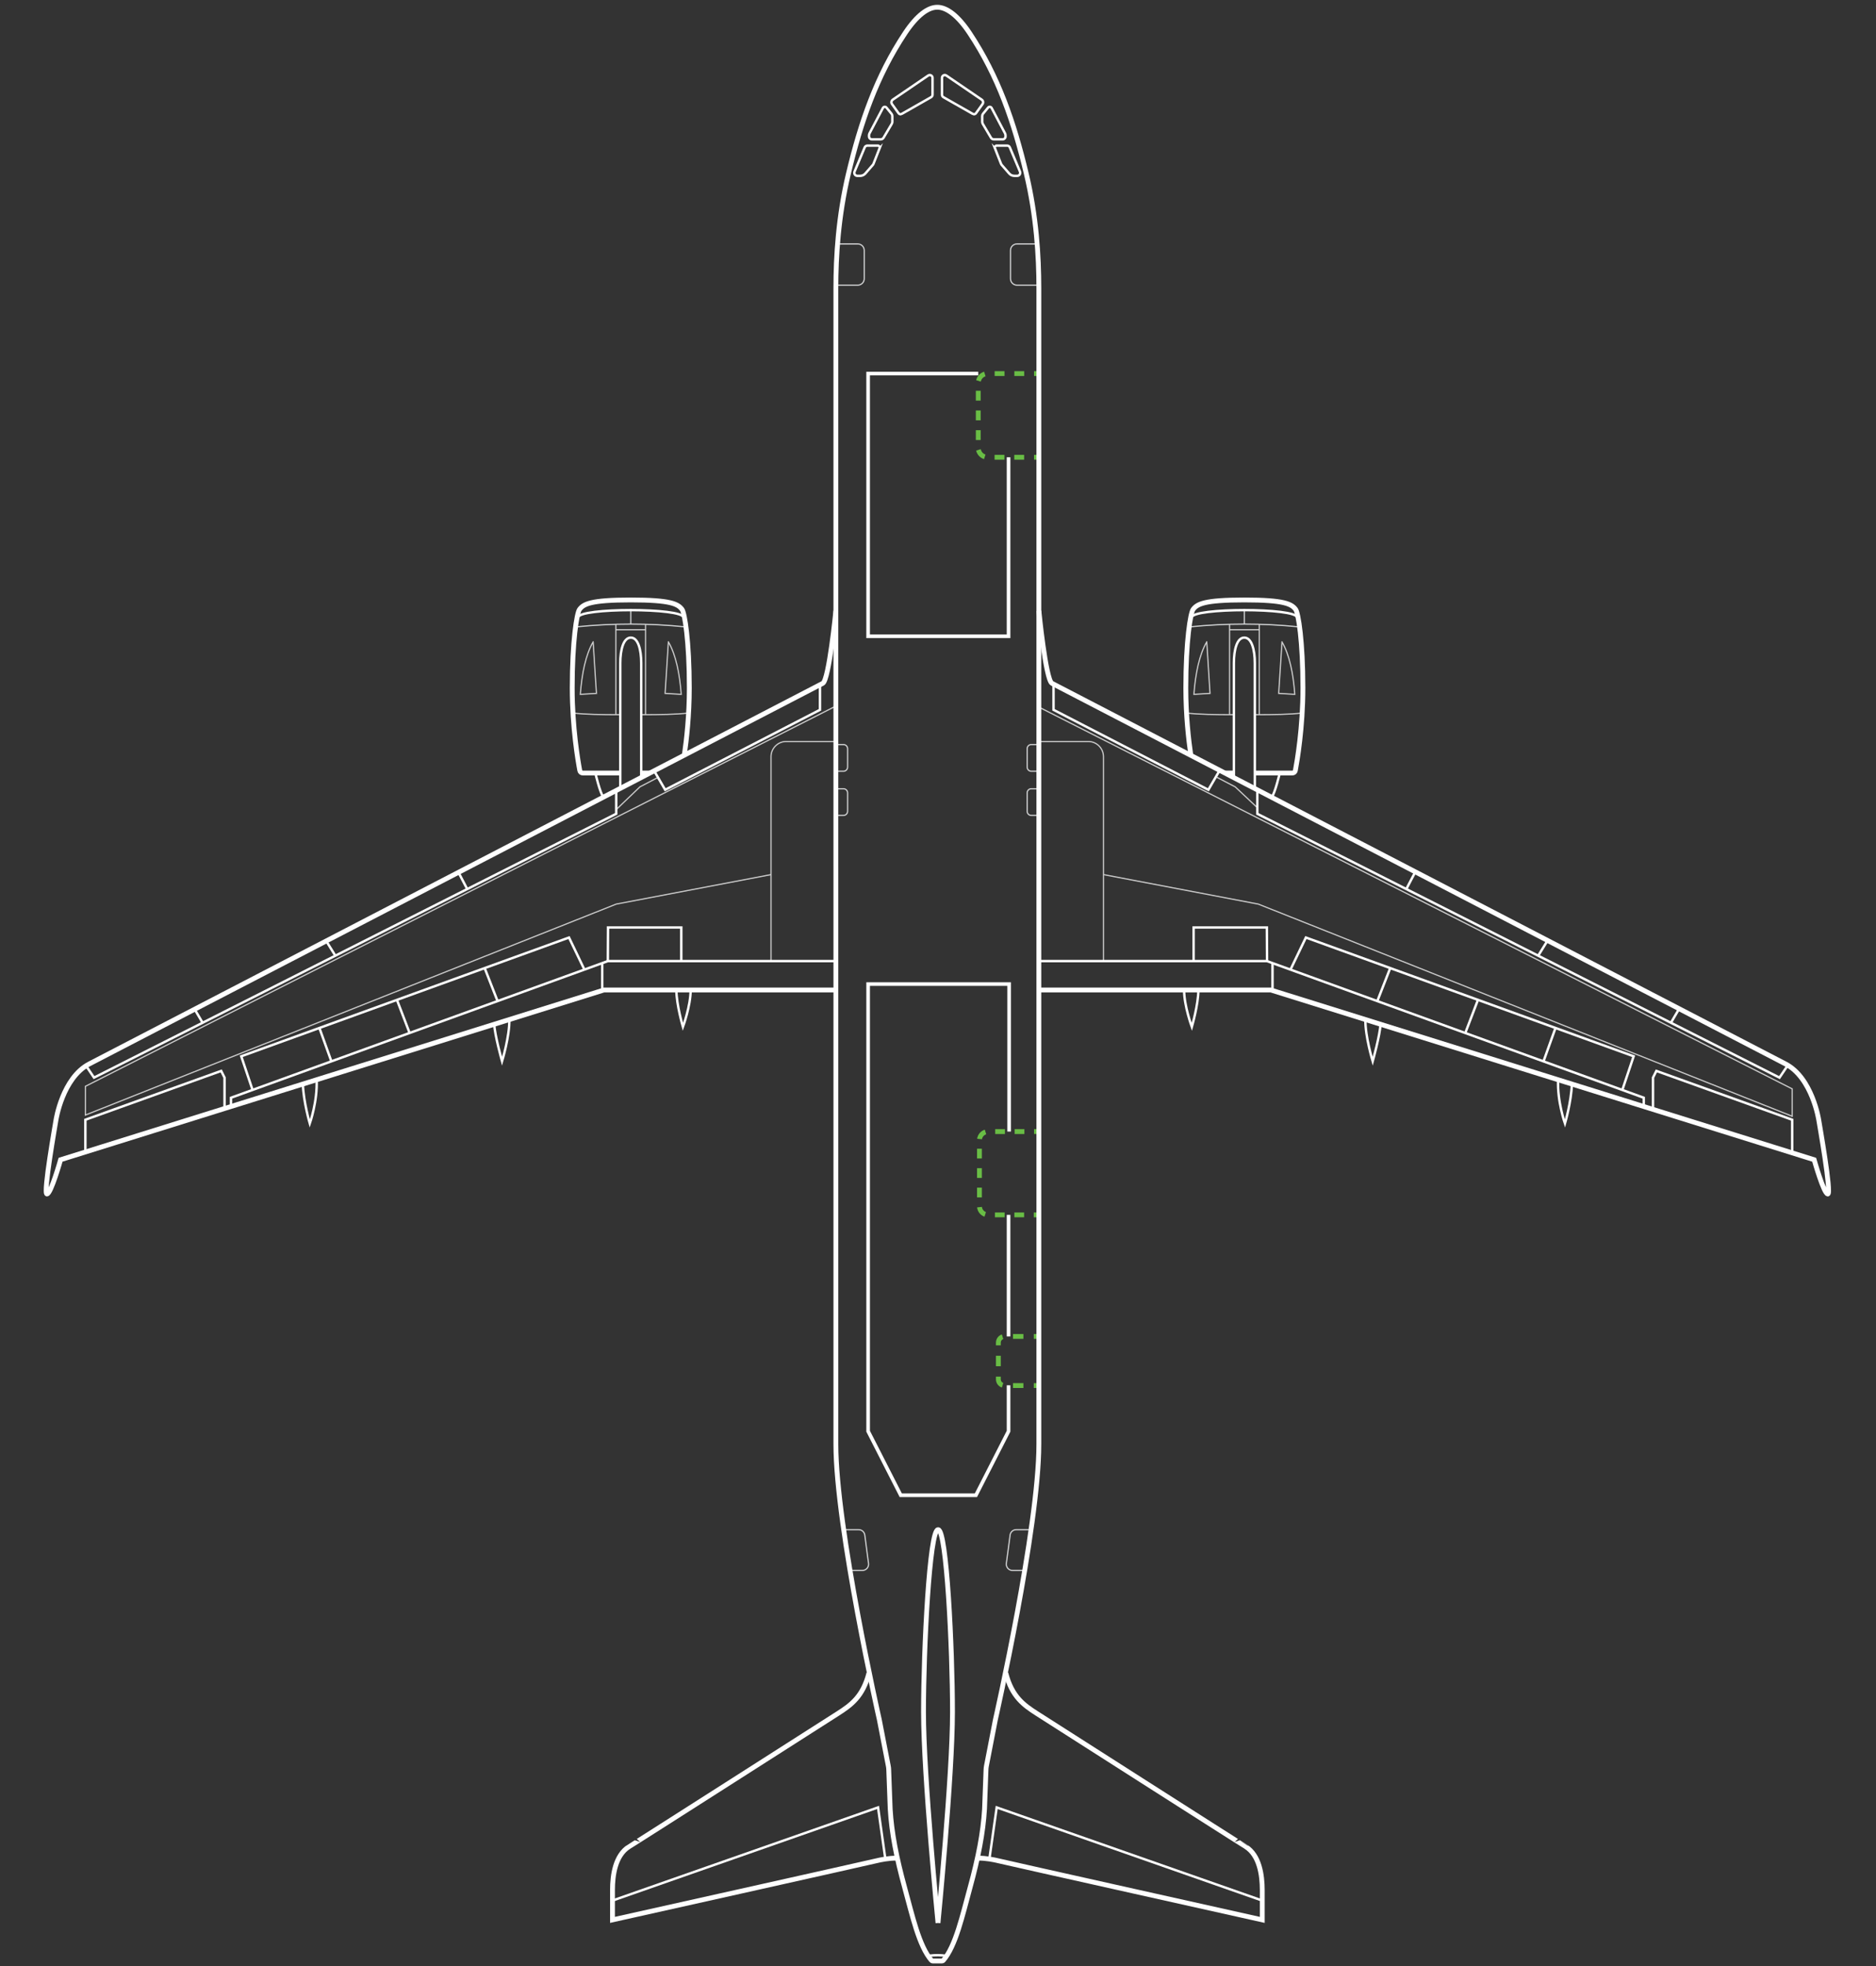 <?xml version="1.0" encoding="UTF-8"?><svg xmlns="http://www.w3.org/2000/svg" viewBox="0 0 777 814"><rect x="0" y="0" width="777" height="814" fill="#333333" stroke="none"/><defs><style>.cls-1{stroke-dasharray:0 0 4.08 4.08;}.cls-1,.cls-2,.cls-3,.cls-4,.cls-5,.cls-6,.cls-7,.cls-8,.cls-9,.cls-10{fill:none;stroke-miterlimit:10;}.cls-1,.cls-2,.cls-4,.cls-5,.cls-10{stroke-width:2px;}.cls-1,.cls-2,.cls-4,.cls-10{stroke:#69bd45;}.cls-3,.cls-5,.cls-8{stroke:#fff;}.cls-4{stroke-dasharray:0 0 4.03 4.03;}.cls-6{stroke:#ccc;}.cls-6,.cls-7,.cls-9{stroke-width:.5px;}.cls-7{stroke:#d2d3d4;}.cls-8{stroke-width:1.5px;}.cls-9{stroke:#d1d3d4;}.cls-10{stroke-dasharray:0 0 4.32 4.32;}</style></defs><g id="CARGO_BAYS"><polyline id="Fwd_Bay" class="cls-8" points="405.17 154.67 359.56 154.67 359.56 263.44 417.72 263.44 417.72 189.33"/><g id="Aft_Bay"><line id="Aft_Bay_Connector" class="cls-8" x1="417.72" y1="553.33" x2="417.72" y2="503"/><polyline id="Aft_Bay-2" class="cls-8" points="417.97 468.5 417.97 407.44 359.56 407.44 359.56 592.58 373.08 619.08 404.2 619.08 417.72 592.58 417.72 573.55"/></g></g><g id="SVG"><g id="SVG_Detail_Lines"><g id="Engines"><g id="ENG_1"><g id="Strakes"><path id="Outer_Strake" class="cls-6" d="M245.67,265.78l1.36,21.31-6.67,.39c.61-8.46,2.21-16.4,5.3-21.71Z"/><path id="Inner_Strake" class="cls-6" d="M276.83,265.78l-1.36,21.31,6.67,.39c-.61-8.46-2.21-16.4-5.3-21.71Z"/></g><g id="Reverser_Door"><path id="Outer_Side" class="cls-6" d="M256.92,295.91c-7.92,0-14.42-.09-19.83-.7"/><path id="Inner_Side" class="cls-6" d="M265.58,295.91c7.92,0,14.42-.09,19.83-.7"/></g><g id="Engine_Mount"><g id="Connections"><path id="Fan_Connection" class="cls-9" d="M238.37,261.87l.37-2.34c14.97-1.51,30.05-1.51,45.02,0l.37,2.34"/><line id="Middle_Connection" class="cls-9" x1="261.25" y1="252.6" x2="261.25" y2="258.4"/></g><g id="Mounts"><line id="Left_Mount" class="cls-6" x1="255.06" y1="295.9" x2="255.06" y2="258.4"/><line id="Right_Mount" class="cls-6" x1="267.39" y1="295.9" x2="267.39" y2="258.48"/><line id="Front_Mount" class="cls-6" x1="255.06" y1="260.72" x2="267.39" y2="260.72"/></g></g><polyline id="Wing_Mount" class="cls-6" points="272.64 321.82 265.04 325.79 255.06 335.36"/></g><g id="ENG_2"><g id="Strakes-2"><path id="Outer_Strake-2" class="cls-6" d="M530.97,265.78l-1.36,21.31,6.67,.39c-.61-8.46-2.21-16.4-5.3-21.71Z"/><path id="Inner_Strake-2" class="cls-6" d="M499.81,265.78l1.36,21.31-6.67,.39c.61-8.46,2.21-16.4,5.3-21.71Z"/></g><g id="Reverser_Door-2"><path id="Outer_Side-2" class="cls-6" d="M519.72,295.91c7.92,0,14.42-.09,19.83-.7"/><path id="Inner_Side-2" class="cls-6" d="M511.05,295.91c-7.92,0-14.42-.09-19.83-.7"/></g><g id="Engine_Mount-2"><g id="Connections-2"><path id="Fan_Connection-2" class="cls-9" d="M538.27,261.87l-.37-2.34c-14.97-1.51-30.05-1.51-45.02,0l-.37,2.34"/><line id="Middle_Connection-2" class="cls-9" x1="515.39" y1="252.6" x2="515.39" y2="258.4"/></g><g id="Mounts-2"><line id="Right_Mount-2" class="cls-6" x1="521.58" y1="295.9" x2="521.58" y2="258.4"/><line id="Left_Mount-2" class="cls-6" x1="509.25" y1="295.9" x2="509.25" y2="258.48"/><line id="Front_Mount-2" class="cls-6" x1="521.58" y1="260.72" x2="509.25" y2="260.72"/></g></g><polyline id="Wing_Mount-2" class="cls-6" points="503.99 321.82 511.6 325.79 520.75 334.4"/></g></g><g id="Emergency_Lines"><path id="Left_Emergency_Marks" class="cls-6" d="M346.2,307h-20.55c-3.49,0-6.31,2.83-6.31,6.31v84.6"/><path id="Right_Emergency_Marks" class="cls-6" d="M430.18,307h20.55c3.49,0,6.31,2.83,6.31,6.31v84.6"/></g><g id="Wing_Layers"><polyline id="Left_Wing_Markings" class="cls-6" points="346.2 292.33 35.36 449.78 35.36 461.67 255.22 374.33 319.33 362.12"/><polyline id="Right_Wing_Markings" class="cls-6" points="430.19 292.71 742.29 450.83 742.29 462.17 521.17 374.33 457.08 362.12"/></g><g id="Doors"><g id="Rear_Doors"><path id="AFT_Left_PS_PSS" class="cls-7" d="M352.06,650.21h5.13c1.55,0,2.74-1.36,2.54-2.9l-1.55-11.75c-.17-1.28-1.25-2.23-2.54-2.23h-6.16"/><path id="AFT_Right_CAT" class="cls-7" d="M424.48,650.21h-5.13c-1.55,0-2.74-1.36-2.54-2.9l1.55-11.75c.17-1.28,1.25-2.23,2.54-2.23h6.16"/></g><g id="Emergency_Doors"><path id="AFT_Left_EMG" class="cls-7" d="M346.2,337.61h3.14c.95,0,1.72-.77,1.72-1.72v-7.61c0-.95-.77-1.72-1.72-1.72h-3.14"/><path id="FWD_Left_EMG" class="cls-7" d="M346.2,319.32h3.14c.95,0,1.72-.77,1.72-1.72v-7.61c0-.95-.77-1.72-1.72-1.72h-3.14"/><path id="AFT_Right_EMG" class="cls-7" d="M430.28,337.61h-3.14c-.95,0-1.72-.77-1.72-1.72v-7.61c0-.95,.77-1.72,1.72-1.72h3.14"/><path id="FWD_Right_EMG" class="cls-7" d="M430.28,319.32h-3.14c-.95,0-1.72-.77-1.72-1.72v-7.61c0-.95,.77-1.72,1.72-1.72h3.14"/></g><g id="Front_Doors"><path id="FWD_Right_CAT" class="cls-7" d="M430.28,118.06h-9.08c-1.47,0-2.67-1.19-2.67-2.67v-11.72c0-1.47,1.19-2.67,2.67-2.67h8.38"/><path id="FWD_Left_PS_PSS" class="cls-7" d="M346.2,118.06h9.08c1.47,0,2.67-1.19,2.67-2.67v-11.72c0-1.47-1.19-2.67-2.67-2.67h-8.38"/></g><g id="Cargo_Doors"><g id="BLK_Cargo"><g><line class="cls-2" x1="430.19" y1="553.33" x2="428.19" y2="553.33"/><path class="cls-10" d="M423.87,553.33h-7.83c-1.4,0-2.54,1.14-2.54,2.54v15.25c0,1.4,1.14,2.54,2.54,2.54h9.99"/><line class="cls-2" x1="428.19" y1="573.67" x2="430.19" y2="573.67"/></g></g><g id="AFT_Cargo"><g><line class="cls-2" x1="430.18" y1="503" x2="428.18" y2="503"/><path class="cls-4" d="M424.16,503h-14.91c-1.98,0-3.58-1.6-3.58-3.58v-27.33c0-1.98,1.6-3.58,3.58-3.58h17.02"/><line class="cls-2" x1="428.28" y1="468.5" x2="430.28" y2="468.5"/></g></g><g id="FWD_Cargo"><g><line class="cls-2" x1="430.28" y1="154.67" x2="428.28" y2="154.67"/><path class="cls-1" d="M424.2,154.67h-15.17c-2.13,0-3.86,1.73-3.86,3.86v26.94c0,2.13,1.73,3.86,3.86,3.86h17.21"/><line class="cls-2" x1="428.28" y1="189.33" x2="430.28" y2="189.33"/></g></g></g></g></g><g id="SVG_Main_Lines"><g id="Rear_Stablizer"><g id="Right_Fin"><polyline id="Right_Elevator" class="cls-3" points="409.78 769.69 412.81 748.33 522.79 786.89"/><path id="Right_Fin_Outline" class="cls-5" d="M405.01,769.34c3.31-.08,7.06,.74,8.21,1.02,3.98,.98,109.58,24.53,109.58,24.53v-12.35c0-6.22-1.16-14.42-6.88-17.99,.08,.17-86.62-55.2-86.62-55.2-5.14-3.32-10.2-6.8-12.7-16.62"/></g><g id="Left_Fin"><polyline id="Left_Elevator" class="cls-3" points="366.7 769.69 363.67 748.33 253.69 786.89"/><path id="Left_Fin_Outline" class="cls-5" d="M371.47,769.34c-3.31-.08-7.06,.74-8.21,1.02-3.98,.98-109.58,24.53-109.58,24.53v-12.35c0-6.22,1.16-14.42,6.88-17.99-.08,.17,86.62-55.2,86.62-55.2,5.14-3.32,10.2-6.8,12.7-16.62"/></g><path id="Rudder" class="cls-5" d="M388.5,796.17s-6-61-6-87.33,2.5-75.5,6-75.5h.07c3.5,0,5.93,49.17,5.93,75.5s-6,87.33-6,87.33"/></g><g id="Wings"><g id="Wings-2"><g id="Right_Wing"><g id="Right_Slats"><polyline id="Inner_Slats" class="cls-3" points="436.35 283.52 436.35 293.89 500.48 327 505.04 319.15"/><g id="Main_Slats"><line id="Outer_Divider" class="cls-3" x1="692.06" y1="423.46" x2="695.35" y2="417.87"/><line id="Middle_Divider" class="cls-3" x1="637.09" y1="395.69" x2="640.86" y2="389.6"/><line id="Inner_Divider" class="cls-3" x1="582.46" y1="368.11" x2="586.09" y2="361.19"/><polyline id="Main_Slats_Outline" class="cls-3" points="740.33 441.28 737.03 446.17 520.75 336.94 520.75 327.22"/></g></g><g id="Right_Wing_Flap_Fairings"><path id="Outer" class="cls-3" d="M645.34,447.05c-.41,8.89,2.83,18.13,2.83,18.13,0,0,2.62-8.94,2.87-16.34"/><path id="Middle" class="cls-3" d="M565.52,422.12c-.15,6.84,3.02,17.3,3.02,17.3,0,0,3.04-10.89,3.24-15.35"/><path id="Inner" class="cls-3" d="M490.43,409.89c0,6.63,3.2,15.28,3.2,15.28,0,0,2.71-9.28,2.71-15.28"/></g><g id="Right_Flaps"><line id="Flap_Divider" class="cls-3" x1="527.05" y1="410.11" x2="527.05" y2="398.76"/><polyline id="Flap_Outline" class="cls-3" points="430.28 397.92 524.73 397.92 680.81 454.5 680.81 458.13"/></g><g id="Right_Spoilers"><polyline id="Inner_Spoiler" class="cls-3" points="494.37 397.92 494.37 384 524.71 384 524.79 397.92"/><g id="Main_Spoilers"><line id="Outer_Divider-2" class="cls-3" x1="639.29" y1="439.42" x2="644.25" y2="425.61"/><line id="Middle_Divider-2" class="cls-3" x1="606.89" y1="427.68" x2="612.14" y2="413.98"/><line id="Inner_Divider-2" class="cls-3" x1="570.46" y1="414.47" x2="575.8" y2="400.82"/><polyline id="Main_Spoiler_Outline" class="cls-3" points="534.5 401.44 540.87 388.17 676.62 437.33 671.94 451.26"/></g></g><polyline id="Right_Aileron" class="cls-3" points="742.29 476.96 742.29 463.61 686.03 443.39 684.64 446.17 684.64 458.9"/><g id="ENG_2-2"><path id="Engine_Mount-3" class="cls-3" d="M511.05,321.93v-47.43c0-5.5,1.29-10.5,4.29-10.5h.05c3,0,4.33,5,4.33,10.5v51.92"/><path id="Engine" class="cls-5" d="M519.72,320.06h15.53c.62,0,1.15-.43,1.26-1.04,.72-3.83,3.13-17.76,3.13-34.18,0-19.33-1.92-31.04-3-32.5-1.67-2.25-4.6-3.94-21.18-3.94h-.15c-16.58,0-19.5,1.69-21.17,3.94-1.08,1.46-3,13.17-3,32.5,0,11.27,1.13,21.38,2.08,27.84"/><path id="Exhaust" class="cls-3" d="M530.05,320.06s-1.97,8.42-3.34,10"/><line id="Engine_Inner_end" class="cls-5" x1="507.45" y1="320.06" x2="511.05" y2="320.06"/><path id="Cowling" class="cls-3" d="M493.6,255.65c0-4.06,43.58-4.06,43.58,0"/></g><path id="Right_Wing_Outliine" class="cls-5" d="M430.28,409.89h96.07l225.04,70.28s3.99,14.18,5.65,14.18-3.56-29.35-3.74-30.59c0,0-2.65-17.49-13.84-23.29s-303.78-157.57-303.78-157.57c-2.57-1.57-5.39-30-5.39-30"/></g><g id="Left_Wing"><g id="Left_Slats"><polyline id="Inner_Slats-2" class="cls-3" points="339.62 283.52 339.62 293.89 275.5 327 270.93 319.15"/><g id="Main_Slats-2"><line id="Outer_Divider-3" class="cls-3" x1="83.92" y1="423.46" x2="80.62" y2="417.87"/><line id="Middle_Divider-3" class="cls-3" x1="138.89" y1="395.69" x2="135.11" y2="389.6"/><line id="Inner_Divider-3" class="cls-3" x1="193.51" y1="368.11" x2="189.89" y2="361.19"/><polyline id="Main_Slats_Outline-2" class="cls-3" points="35.65 441.28 38.94 446.17 255.22 336.94 255.22 327.22"/></g></g><g id="Left_Wing_Flap_Fairings"><path id="Outer-2" class="cls-3" d="M131.14,447.05c.41,8.89-2.83,18.13-2.83,18.13,0,0-2.62-8.94-2.87-16.34"/><path id="Middle-2" class="cls-3" d="M210.96,422.12c.15,6.84-3.02,17.3-3.02,17.3,0,0-3.04-10.89-3.24-15.35"/><path id="Inner-2" class="cls-3" d="M286.05,409.89c0,6.63-3.2,15.28-3.2,15.28,0,0-2.71-9.28-2.71-15.28"/></g><g id="Left_Flaps"><line id="Flap_Divider-2" class="cls-3" x1="249.43" y1="410.11" x2="249.43" y2="398.76"/><polyline id="Flap_Outline-2" class="cls-3" points="346.2 397.92 251.75 397.92 95.67 454.5 95.67 458.13"/></g><g id="Left_Spoilers"><polyline id="Inner_Spoiler-2" class="cls-3" points="282.17 397.92 282.17 384 251.83 384 251.75 397.92"/><g id="Main_Spoilers-2"><line id="Outer_Divider-4" class="cls-3" x1="137.25" y1="439.42" x2="132.29" y2="425.61"/><line id="Middle_Divider-4" class="cls-3" x1="169.65" y1="427.68" x2="164.4" y2="413.98"/><line id="Inner_Divider-4" class="cls-3" x1="206.08" y1="414.47" x2="200.74" y2="400.82"/><polyline id="Main_Spoilers_Outline" class="cls-3" points="242.04 401.44 235.67 388.17 99.92 437.33 104.6 451.26"/></g></g><polyline id="Left_Aileron" class="cls-3" points="35.36 476.96 35.36 463.61 91.61 443.39 93 446.17 93 458.9"/><g id="ENG_1-2"><path id="Engine_Mount-4" class="cls-3" d="M265.58,321.93v-47.43c0-5.5-1.29-10.5-4.29-10.5h-.05c-3,0-4.33,5-4.33,10.5v51.92"/><path id="Engine-2" class="cls-5" d="M256.92,320.06h-15.53c-.62,0-1.15-.43-1.26-1.04-.72-3.83-3.13-17.76-3.13-34.18,0-19.33,1.92-31.04,3-32.5,1.67-2.25,4.6-3.94,21.18-3.94h.15c16.58,0,19.5,1.69,21.17,3.94,1.08,1.46,3,13.17,3,32.5,0,11.27-1.13,21.38-2.08,27.84"/><path id="Exhaust-2" class="cls-3" d="M246.58,320.06s1.97,8.42,3.34,10"/><line id="Engine_Inner_end-2" class="cls-5" x1="269.19" y1="320.06" x2="265.58" y2="320.06"/><path id="Cowling-2" class="cls-3" d="M239.46,255.65c0-4.06,43.58-4.06,43.58,0"/></g><path id="Left_Wing_Outline" class="cls-5" d="M346.2,409.89h-96.07L25.09,480.17s-3.99,14.18-5.65,14.18,3.56-29.35,3.74-30.59c0,0,2.65-17.49,13.84-23.29,11.19-5.8,303.78-157.57,303.78-157.57,2.57-1.57,5.39-30,5.39-30"/></g></g></g><g id="Fuselage"><path id="APU_Exhaust" class="cls-3" d="M384.38,809.8l.59-.08c2.34-.3,4.71-.28,7.04,.06h.08"/><g id="Cockpit_Windows"><g id="Cockpit_Windows_Left"><path class="cls-3" d="M373.46,47.17l12.18-6.93c.37-.21,.6-.6,.6-1.02v-7c0-.92-1.04-1.47-1.8-.95l-14.67,10c-.6,.41-.75,1.24-.32,1.83l2.72,3.79c.3,.41,.86,.53,1.3,.28Z"/><path class="cls-3" d="M367.17,44.57l2.08,2.55c.21,.26,.33,.58,.33,.92v2.37c0,.31-.08,.61-.24,.88l-3.39,5.74c-.24,.4-.67,.65-1.14,.65h-3.74c-.63,0-1.14-.51-1.14-1.14v-.49c0-.29,.07-.58,.21-.84l5.53-10.49c.31-.58,1.1-.66,1.51-.15Z"/><path class="cls-3" d="M364.33,61.34l-2.56,6.51c-.07,.18-.18,.34-.31,.48l-3.05,3.5c-.54,.62-1.32,.98-2.15,.98h-1.17c-.9,0-1.5-.91-1.16-1.74l4.22-10.07c.19-.43,.61-.71,1.08-.71h4.37c.54,0,.92,.55,.72,1.06Z"/></g><g id="Cockpit_Windows_Right"><path class="cls-3" d="M402.93,47.17l-12.18-6.93c-.37-.21-.6-.6-.6-1.02v-7c0-.92,1.04-1.47,1.8-.95l14.67,10c.6,.41,.75,1.24,.32,1.83l-2.72,3.79c-.3,.41-.86,.53-1.3,.28Z"/><path class="cls-3" d="M409.22,44.57l-2.08,2.55c-.21,.26-.33,.58-.33,.92v2.37c0,.31,.08,.61,.24,.88l3.39,5.74c.24,.4,.67,.65,1.14,.65h3.74c.63,0,1.14-.51,1.14-1.14v-.49c0-.29-.07-.58-.21-.84l-5.53-10.49c-.31-.58-1.1-.66-1.51-.15Z"/><path class="cls-3" d="M412.06,61.34l2.56,6.51c.07,.18,.18,.34,.31,.48l3.05,3.5c.54,.62,1.32,.98,2.15,.98h1.17c.9,0,1.5-.91,1.16-1.74l-4.22-10.07c-.19-.43-.61-.71-1.08-.71h-4.37c-.54,0-.92,.55-.72,1.06Z"/></g></g><path id="Fuselage_Outline" class="cls-5" d="M388.23,3c3.78,0,8.46,3.32,13.37,10.72,11.88,17.9,18.4,36.91,23.48,58.24,4.2,17.63,5.19,34.26,5.19,47.3v478.7c0,34.54-17.99,114-17.99,114l-3.73,19.23c-.1,.51-.16,1.03-.17,1.56l-.61,16.28c-.58,9.82-2.6,20.14-6.01,32.56-3.12,11.37-5.9,24.12-11.09,30.1-.12,.13-.29,.21-.46,.21h-3.95c-.18,0-.35-.07-.46-.21-5.19-5.98-7.97-18.73-11.09-30.1-3.41-12.42-5.43-22.74-6.01-32.56l-.61-16.28c-.01-.52-.07-1.04-.17-1.56l-3.73-19.23s-17.99-79.46-17.99-114V119.26c0-13.04,.99-29.67,5.19-47.3,5.08-21.33,11.6-40.34,23.48-58.24,4.91-7.4,9.51-10.72,13.29-10.72h.06Z"/></g></g></g></svg>
